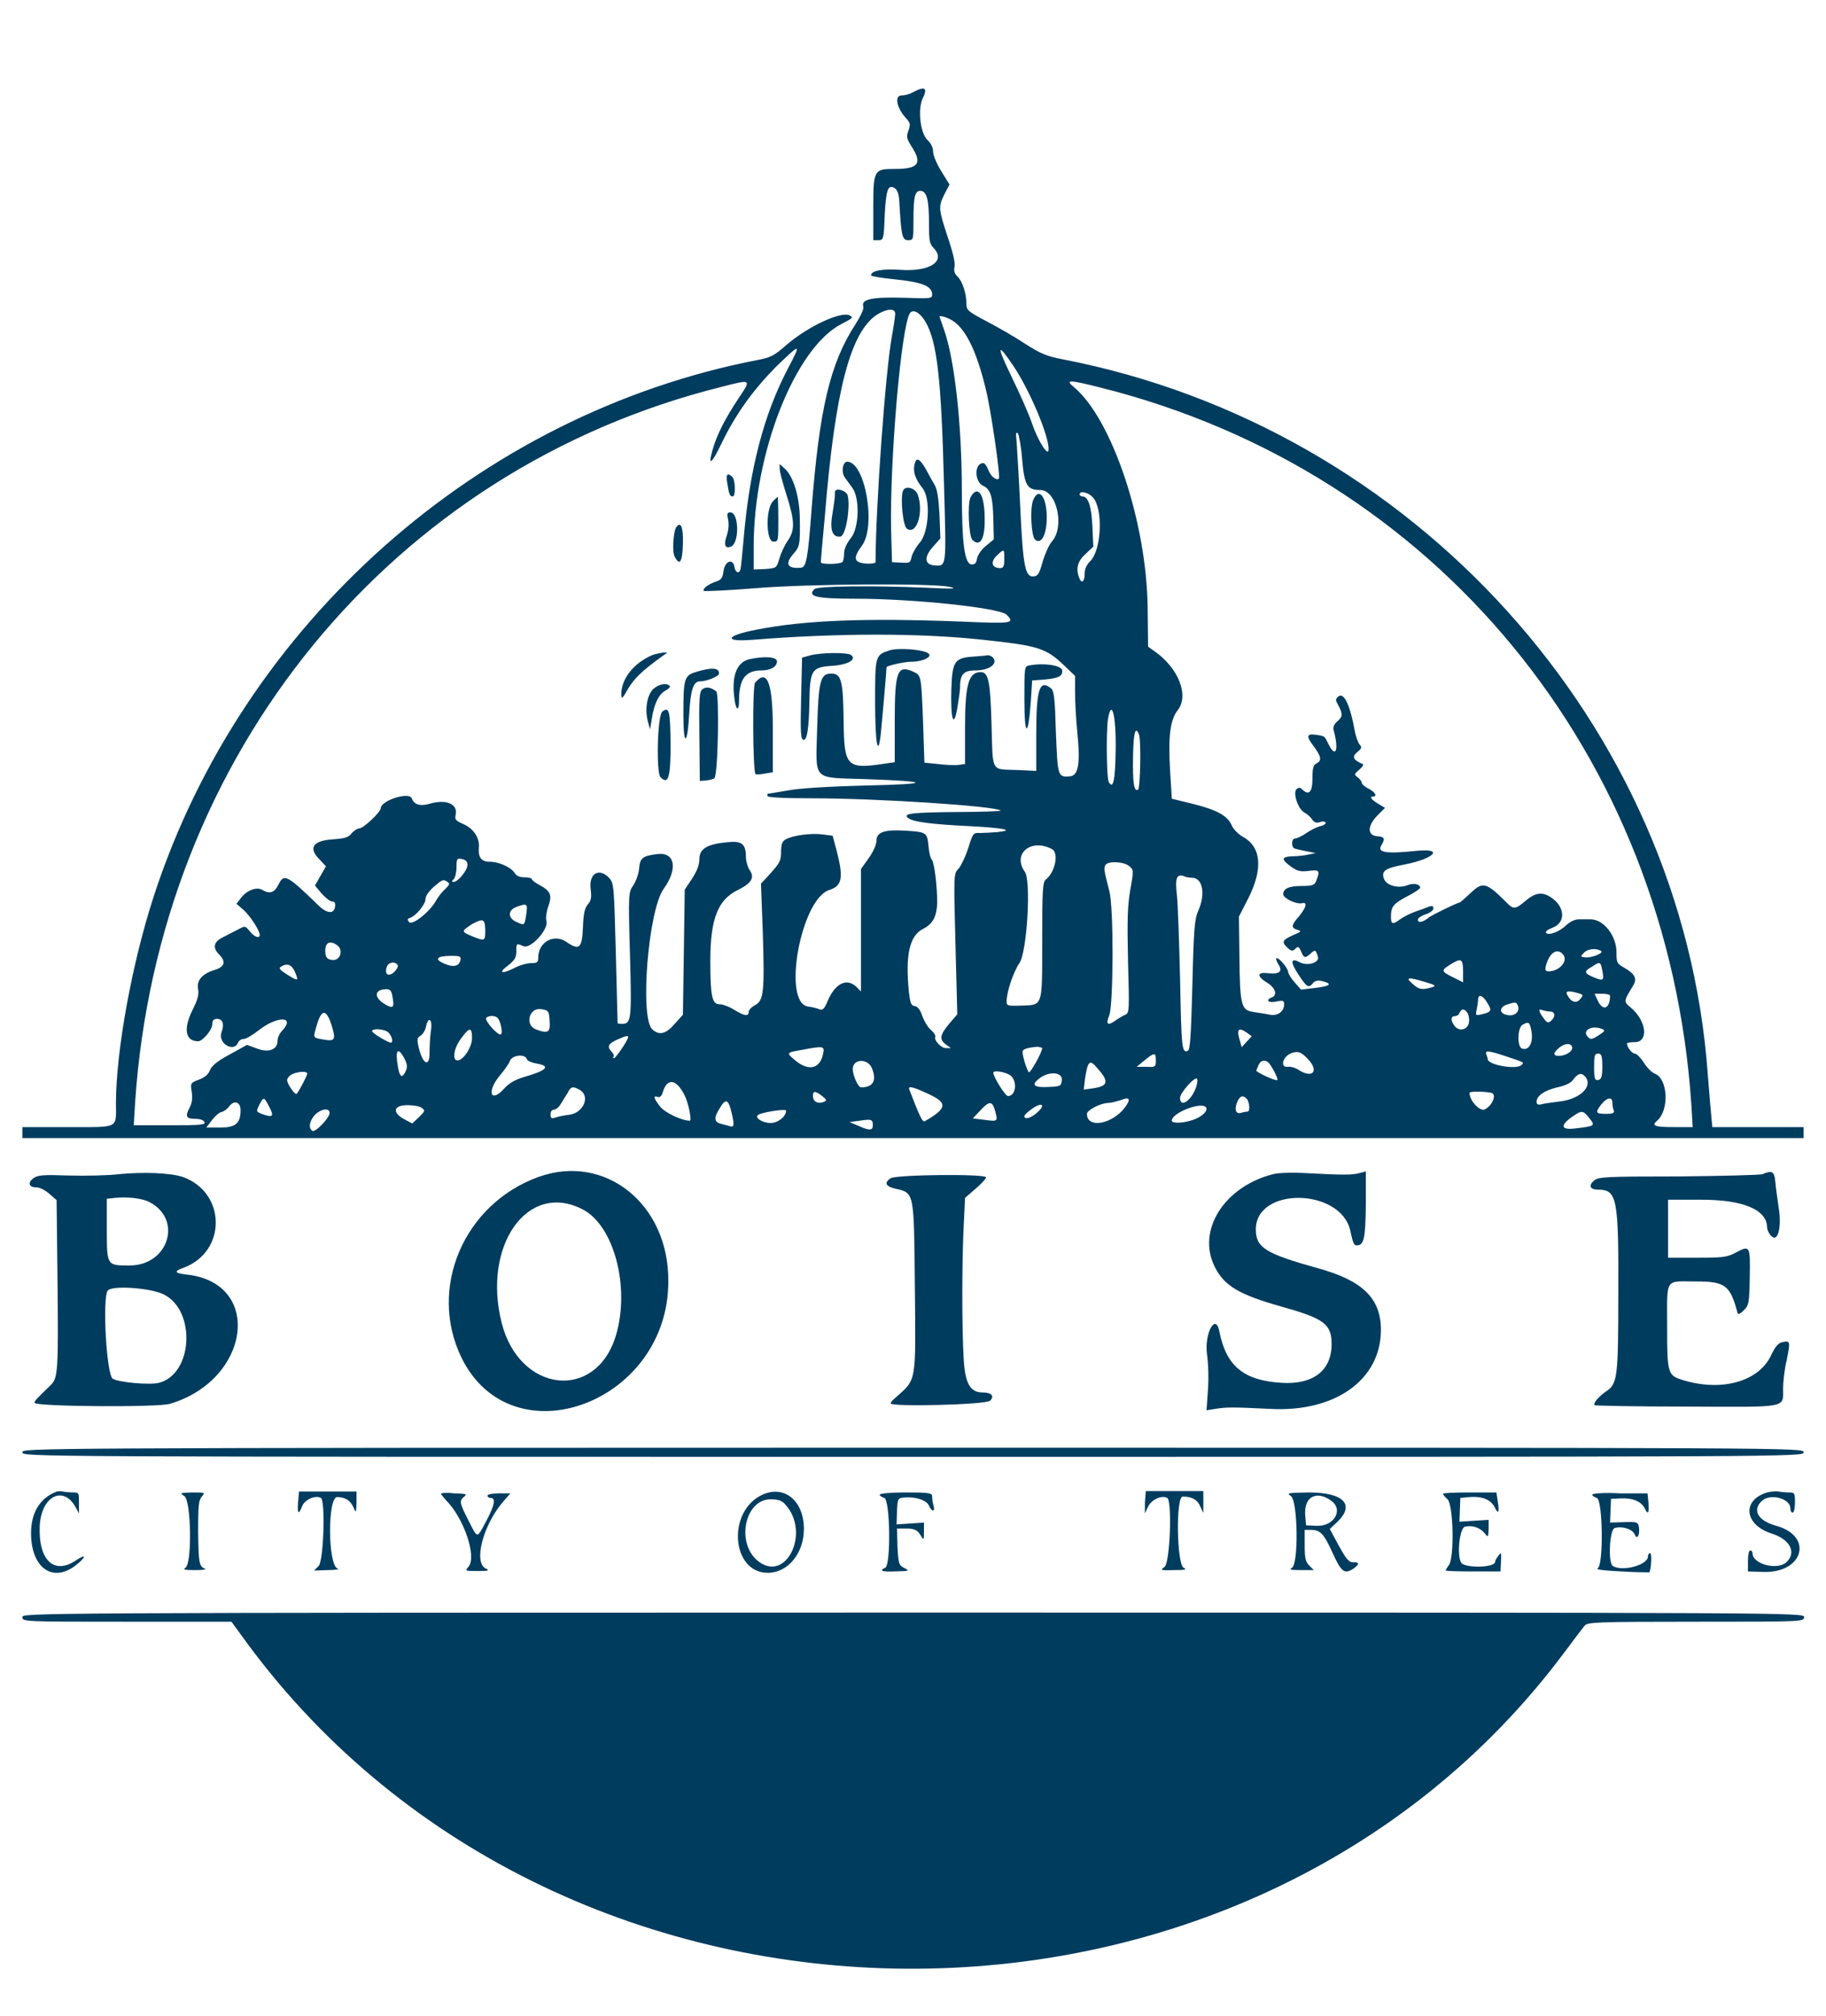<?xml version="1.0" encoding="utf-8"?>
<!-- Generator: Adobe Illustrator 25.4.1, SVG Export Plug-In . SVG Version: 6.00 Build 0)  -->
<svg version="1.1" id="svg" xmlns="http://www.w3.org/2000/svg" xmlns:xlink="http://www.w3.org/1999/xlink" x="0px" y="0px"
	 viewBox="0 0 400 441.5" style="enable-background:new 0 0 400 441.5;" xml:space="preserve">
<style type="text/css">
	.st0{fill-rule:evenodd;clip-rule:evenodd;fill:#003C5E;}
</style>
<g id="svgg">
	<path id="path0" class="st0" d="M200,20.2c-0.7,0.4-1.8,0.7-2.5,0.7c-1.6,0-1.1,2.7,0.9,4.9c1,1.1,1.1,1.4,0.6,2.8
		c-0.5,1.4-0.4,1.7,0.7,3.5c2.4,3.7,1.5,4.9-3.7,4.9c-4.6,0-4.7,0.2-4.7,8.7v6.9h1.1c1.1,0,1.2-0.1,1.4-5.4c0.3-5.7,0.7-6.9,2.2-6
		c0.6,0.4,0.9,1.3,1,2.9c0.4,7.3,0.6,8.5,1.9,8.5c1.2,0,1.2-0.1,1.2-4.3c0-5.2,0.3-6.5,1.5-6.5c1.4,0,1.9,1.9,1.9,7
		c0,3.9,0.1,4.6,1.1,5.6c2.6,2.8-0.9,5.1-7.2,4.7c-4.2-0.3-6.6,0.2-6.6,1.2c0,0.2,2.5,0.6,5.5,0.9c5.8,0.6,7.9,1.5,7.9,3.3
		c0,0.9-0.4,0.9-6.2,0.7c-6.9-0.2-9.4,0.3-8.9,1.9c0.2,0.5-0.5,2-1.7,3.9c-5.6,8.6-7.9,18.6-9.6,40.3c-0.8,11-1.2,12.9-2.3,13
		c-3,0.3-3.6-0.8-1.8-2.9c1.5-1.7,1.6-2,1.5-8.2c-0.1-4.5-1.4-8.8-3.2-10.5l-1.2-1.1v1.1c0,0.6,0.7,3.2,1.5,5.7
		c1.8,5.7,1.9,7.7,0.2,10.1c-0.7,1-1.5,2.8-1.8,3.9c-0.6,2-0.6,2-3.1,2.2l-2.5,0.1l0-5c0-20.6,9.1-43.6,19.3-48.8
		c2.5-1.3,2.5-1.3,1.8-1.8c-1.8-1.1-9.3,2.4-14,6.5c-2.5,2.2-3.4,2.7-6.1,3.2C104.9,90.6,53.1,136.6,33.7,196.2
		c-4.8,14.7-8.3,34-8.3,45.4c0,5.6,0.9,5.2-10.5,5.2H4.9v1.2v1.2H200h195.1V248v-1.2h-10h-10l-0.2-2.1c-0.1-1.1-0.5-5.4-0.8-9.5
		c-5.5-76.4-64.4-141.6-141.2-156.5c-3.7-0.7-5-1.3-8.3-3.4c-2.1-1.4-5.9-3.6-8.4-4.9c-4.2-2.2-4.5-2.5-4.5-3.9
		c0-2.3-0.9-4.9-1.9-5.9c-0.7-0.6-0.9-1.3-0.7-2.2c0.2-0.8-0.4-3.3-1.5-6.5c-2-6.1-2.1-6.6-0.7-9.4l1.1-2.1l-1.8-2.9
		c-1-1.6-1.8-3.5-1.8-4.3c0-0.9-0.5-1.9-1.2-2.5c-1.6-1.5-2.2-6.7-1.1-9.1C203.3,19.2,202.6,18.8,200,20.2 M196.1,68.7
		c0,0.5-0.3,2.6-0.7,4.8c-1.4,7.4-3.6,37.7-3.6,49.6c0,0.2-0.9,0.4-2.1,0.3c-2.7-0.2-2.9-1.2-0.9-3.9c3.2-4.3,0.7-18.4-3.2-18.4
		c-1,0-1.4,2.3-0.5,3.5c0.4,0.6,1.2,1.6,1.6,2.2c1.7,2.3,1.5,8.8-0.3,11c-1,1.3-1.5,2.4-1.5,3.5c0,0.9-0.2,1.7-0.4,1.8
		c-0.8,0.5-4.8,0.5-4.7,0c0-0.3,0.4-4.9,0.9-10.2c2.2-27.1,5.5-40.1,11.4-44C194.2,67.6,196.1,67.4,196.1,68.7 M202.7,70.4
		c2.6,4.4,3.5,12.6,4.1,35.9c0.5,18.2,0.6,17.7-2.2,17.5c-2.1-0.2-2.2-1.9-0.2-4.1l1.6-1.8l-0.2-5.2c-0.2-3.7-0.5-5.6-1.1-6.6
		c-0.5-0.8-1.3-2.3-1.9-3.4c-1.4-2.4-2.1-2.7-2.5-0.9c-0.3,1.6,0.2,3.1,1.8,5.1c1.8,2.3,1.4,9.6-0.6,11.9c-0.8,0.9-1.6,2.3-1.8,3.1
		c-0.3,1.4-0.4,1.4-2.3,1.3l-2-0.1l-0.2-7.1c-0.3-15.2,2.2-44.3,4.1-47.4C200,67.6,201.5,68.4,202.7,70.4 M208.3,70
		c3,1.6,5.5,6.4,7.6,15c1.2,4.8,3.3,19.4,2.9,19.8c-0.5,0.5-1.8-0.5-2.3-1.9c-0.3-0.8-0.8-1.5-1.1-1.5c-2,0-2,4.1,0,5
		c1.6,0.7,2.1,2.4,2.2,7.4l0.1,4.3l-1.8,1.5c-1,0.8-1.8,2.1-1.9,2.8c-0.1,0.8-0.4,1.2-1.1,1.2c-1.6,0-2.2-4.4-2.2-16
		c0-14.8-1.6-28.9-3.9-35.4c-0.5-1.5-1-2.8-1-2.9C205.9,69.1,207,69.3,208.3,70 M221.9,80c3.5,5.1,7.9,15.4,7.8,18.4
		c0,1.8-2.3-1.8-3.6-5.6c-0.7-2.1-2.8-6.8-4.6-10.5C218.3,75.7,218.4,74.8,221.9,80 M172.6,80.7c-5.3,10.1-8.4,22-9.7,37.3
		c-0.3,3.4-0.6,6.4-0.7,6.7c-0.3,1-1.1,0.7-1.3-0.5c-0.3-2-2.1-1.4-2.4,0.8c-0.2,1.6-0.5,2-1.8,2.4c-1.7,0.6-2.9,1.6-2.5,2
		c0.1,0.1,5.2-0.1,11.2-0.6c12.5-1,38.7-1.1,42.6-0.3c1.9,0.4,0.9,0.5-4.9,0.2c-11.8-0.5-24-0.4-24.7,0.3c-1.6,1.6,0.3,2.1,9,2.1
		c12.8,0,31.6,2,33.1,3.5c1.9,1.9,1.3,2-10,1.5c-21.1-0.8-34.3-0.3-44.9,1.8c-6.7,1.3-7.2,2.7-0.8,2.2c18.6-1.5,37-1.5,50.6,0
		c12.1,1.3,13.7,1.8,17.7,5.6l2.4,2.3v3.6c0,2,0.2,5.9,0.5,8.8c0.7,7,0.2,9.5-1.7,9.6c-2.6,0.2-2.6,0-3-9.7
		c-0.2-7.3-0.4-9.1-1.1-9.6c-2.5-2-3.2,0.2-3.2,10.1l0,8l-4.4-0.2c-5.6-0.2-5.1,0.7-5.4-10.1c-0.3-10-0.7-11.6-2.8-11.3
		c-2.3,0.3-3,3.2-3,12.1v8l-1.5,0.2c-0.8,0.1-2.8,0-4.4-0.2l-3-0.3l-0.3-9c-0.4-10.1-0.4-10.1-2.1-10.9c-3.5-1.6-4.1-0.2-4.1,10.7
		v9.1l-2.1,0.3c-8.5,1.3-9,0.7-9.1-9.5c-0.1-8.6-0.5-10.2-2.7-10.2c-2.4,0-2.8,1.5-3.1,12.1c-0.3,11.6-1.2,10.6,10.5,11
		c14.7,0.5,14.7,1.1,0.1,1.4c-7.8,0.2-14.6,0.6-17.1,1.1c-2.3,0.4-4.2,0.7-4.3,0.7c-0.1,0-0.1,0.2-0.1,0.5c0,0.3,3.5,0.5,9.6,0.5
		c14.5,0,40.5,1.7,41.5,2.7c0.1,0.1-3.9,0.3-9,0.3c-10.4,0.1-12.5,0.3-11.3,1.3c1.1,0.9,5.3,1.4,13.5,1.8c7.6,0.4,10,0.9,6.1,1.3
		c-1.3,0.1-3.1,0.2-3.9,0.2c-1.4-0.1-1.5,0.1-2.5,3.3c-0.6,1.9-1.6,3.9-2.1,4.5c-1.1,1.1-1.1,1.2-0.7,16.5l0.4,15.4l-1.8,2.1
		c-2,2.4-2.2,3.4-0.7,4.5l1.1,0.8l-1.1,0c-1.1,0-2.7-1.8-2.3-2.5c0.1-0.2-0.3-0.9-1-1.5c-0.7-0.6-1.5-2-1.9-3.1
		c-0.4-1.3-1-2-1.6-2.1c-0.8-0.1-1-0.6-1.3-3.1c-0.8-8,0.1-12.3,3.1-13.8c2.2-1.1,3-2.8,3.1-5.7c0-3.6-0.6-8.8-1.2-9.5
		c-0.3-0.3-0.6-1.6-0.7-2.9c-0.3-3-0.4-3.1-4.9-3.4c-4.8-0.3-6.5,0.3-6.5,2.2c0,0.8-0.7,2.4-1.7,3.8l-1.7,2.4v13.4v13.4l-1.1-1.1
		c-2.1-1.9-4.6-0.6-6.2,3.2c-0.7,1.7-1.1,2.1-1.8,1.8c-0.5-0.2-1.6-0.5-2.5-0.6c-5.7-0.8-1.6-23.4,4.6-25.5c2.9-0.9,3.2-2.7,1.7-8.5
		l-0.9-3.4l-2.3-0.3c-2.4-0.3-6.4,0.2-8,1.1c-0.7,0.4-1,1-1,2.7c0,1.9-0.3,2.5-2.2,4.6l-2.2,2.4l0.4,10.7c0.4,13,0.2,14.9-1.7,15.9
		c-0.8,0.4-1.4,1.1-1.4,1.5c0,1-0.9,0.9-3.2-0.5c-1.1-0.7-2.5-1.2-3.2-1.2c-1.6,0-2-1.7-2-9.5c0-9.3,1.7-13.4,6-15.5
		c3-1.5,3.8-2.7,2.6-4.4c-0.4-0.6-0.8-1.9-0.8-2.8c0-2.9-0.9-3.6-3.9-3.3c-4.5,0.4-6.3,1.4-6.3,3.7c0,1.3-0.5,2.6-1.6,4.3l-1.6,2.4
		l-0.2,13.7l-0.2,13.7l-1.8,2c-1.9,2.2-3.4,2.6-4.9,1.2c-2.8-2.5-0.9-26.2,2.5-30.8c3.1-4.3,2.5-8-1.3-7.6c-3.3,0.4-3.9,0.8-4.1,3.2
		c-0.1,1.2-0.7,2.8-1.3,3.7c-1,1.5-1.1,1.6-0.7,15.1c0.4,14.4,0.3,15.2-1.8,15.2c-0.5,0-0.9-0.1-0.9-0.1c0-0.1-0.2-7-0.4-15.4
		c-0.4-14.9-0.4-15.3-1.5-16.5c-2.2-2.3-4.5-0.9-4,2.6c0.2,1.7,0.1,2.4-0.6,3.2c-0.7,0.8-1,2-1.1,5.1c-0.2,4.6-0.8,5.1-3.7,3.1
		c-2.7-1.8-6.1,0.1-6.1,3.5c0,1-0.2,1.2-1.6,1.2c-0.9,0-2.6,0.5-3.7,1.1c-2.8,1.4-3.5,1-1.3-0.6c1.4-1.1,1.8-1.7,1.8-3
		c0-1.9,0-1.9,1.6-1.2c1.6,0.6,5.5-3.7,5-5.5c-0.2-0.6,0-2.1,0.4-3.2c0.9-2.5,0.5-3.4-1.9-4.7c-1-0.5-1.7-1.1-1.7-1.3
		s-0.7-0.4-1.6-0.4c-1.1,0-1.8-0.3-2.2-1c-0.8-1.2-3.4-2.4-5.4-2.4c-1.8,0-2.6-0.9-2.4-3.1c0.2-2.2-1.2-4.2-3.5-5.2
		c-1.6-0.7-1.8-1-1.6-1.9c0.6-2.4-2-3.6-5.7-2.5c-2.1,0.6-3.4,0.2-3.9-1.2c-0.6-1.5-6.8,0.5-6.8,2.2c0,0.8-3.8,4.4-4.7,4.4
		c-0.4,0-1.2,0.5-1.7,1.1c-0.7,0.9-1.5,1.1-4.2,1.3c-4.3,0.3-5.3,1.9-2.8,4.4l1.4,1.5l-1.2,2.1l-1.2,2.1l1.4,1.7
		c0.8,0.9,1.8,1.7,2.3,1.8c0.6,0,0.8,0.3,0.7,1.1c-0.2,1.7-1.8,1.6-3.7-0.3c-6.8-6.6-7.5-7-8.7-4.5c-0.9,1.8-1.9,2.1-3.5,1.2
		c-1.2-0.8-3.4,0-4.7,1.7l-1,1.3l1.5,1.3c1.5,1.3,3.6,4.6,3.6,5.5c0,0.9-1.2,0.5-2.2-0.8c-1-1.2-1-1.2-2.5-0.4
		c-0.8,0.4-2.3,1.2-3.3,1.7c-2.1,1-2.4,2.3-0.9,3.8c1.6,1.6,1.2,2.7-1,3.4c-2.7,0.8-4,2.3-3.6,4.2c0.2,1.2-0.1,2.3-1.2,4.5
		c-2.1,4.2-1.6,6.9,1.2,6.9c1,0,3.1-2.5,3.1-3.7c0-0.8,0.3-1.2,1-1.2c1.3,0,1.7,1.1,1,3c-0.8,2.4,2.8,4.5,3.7,2.1
		c0.2-0.4,0.7-0.7,1.2-0.7c0.5,0,2-0.9,3.4-2c4-3.1,8-3,5,0.2c-0.6,0.6-1,1.6-1,2.2c0,1.9-1.9,2.7-4.5,1.7l-2.2-0.8l-3.8,2.1
		c-2.8,1.5-3.9,2.5-4.3,3.4c-0.3,0.9-1.1,1.6-2.4,2.1c-1.9,0.7-1.9,0.8-1.6,2.7c0.2,1.3,0.1,2.4-0.5,3.5c-1,1.9-0.7,2.4,1.4,2.4
		c1,0,1.7,0.3,1.9,0.7c0.2,0.6-0.8,0.7-7.6,0.7h-7.9l0.3-5c5.1-76.3,56.2-138.7,128.5-156.7c6.6-1.7,6.5-1.7,3.7,2.5
		c-2.8,4.2-4.8,8-5.7,11.3c-1.1,3.8-0.2,3.1,2-1.5c3-6.2,6.7-11.4,11.8-16.6C175.5,75,175.6,75,172.6,80.7 M241.2,84.9
		c73.2,18.4,124.1,80.2,129.3,156.9l0.3,5h-4.2c-4.1,0-4.9-0.3-3.6-1.4c2.7-2.3,2.4-9.2-0.5-10.3c-0.6-0.2-1.7-1.3-2.4-2.4
		c-0.7-1.1-1.6-2-2-2c-0.6,0-1.7-1.4-1.7-2.2c0-0.2,0.8-0.3,1.7-0.3c3.1,0,2.6-4.7-0.9-7.6c-1.6-1.3-1.5-1.4,0.5-4.7
		c1-1.6,0.5-2.6-1.9-4c-1.6-0.9-1.7-1.1-1.7-3.4c0-3.6-2.8-7.2-5.7-7.2c-0.6,0-1.7,0-2.5,0c-0.9,0-1.9,0.5-2.7,1.2
		c-1.5,1.5-3.9,2.4-4.5,1.8c-0.3-0.3,0.4-0.8,1.5-1.2c2.9-1.2,2.6-4.7-0.6-6.7c-1.9-1.2-3.4-0.9-5.6,1c-2,1.7-2.5,1.8-4,0.2
		c-4.4-4.4-5.2-4.6-7.8-2.1c-1.2,1.1-2.3,2.1-2.4,2.1c-0.7,0.1-6.2,2.8-6.8,3.3c-1.2,1-2.4,1.3-2.4,0.5c0-0.4,0.8-0.9,1.7-1.2
		c1-0.3,1.7-0.9,1.7-1.3c0-0.5-0.3-0.6-0.9-0.4c-0.5,0.2-1.8,0.7-3,1.1s-2.7,1.2-3.4,1.7c-1.6,1.2-2,1.1-2-0.5
		c0-2.3,0.5-2.9,3.5-4.5c1.6-0.8,2.9-1.7,2.9-1.9c0-0.8-1.4-1.1-2.7-0.6c-1.9,0.8-4.6,0.2-5.2-1.3c-0.7-1.8,0.2-2.4,4.5-3.2
		c6.5-1.3,8.7-3.6,2.7-3c-6.8,0.7-8.8,0.4-7.8-1.2c0.9-1.5,0.7-1.9-1-2c-2.1-0.2-2.1-2.3,0.2-4.6l1.6-1.6l-1.5-0.9
		c-1.5-0.9-2-1.6-1.1-1.6c1,0,0.4-1-1-1.7c-0.8-0.4-1.5-1-1.5-1.3s-0.4-0.8-0.9-1.2c-0.8-0.6-0.8-0.7,0.4-1.7c0.7-0.6,1-1.1,0.7-1.2
		c-2.1-0.9-2.4-1.6-1.2-2.6c1-0.8,1.1-1.1,0.5-1.7c-0.3-0.4-0.8-1.7-1-2.8c-1-5.7-2.4-8.7-3.6-7.7c-0.7,0.6-0.7,0.8,0,2
		c1,1.9,0.9,2.5-0.3,3.5c-0.6,0.5-0.9,1.2-0.8,1.7c1.2,4.3,0.6,6.5-1,3.4c-1-2-0.8-1.9-2.8-2.2c-2.1-0.3-2.2,0.3-0.6,2.4
		c1.7,2.3,1.9,3.2,0.8,3.8c-0.8,0.4-1,1-1,3.4c0,3-0.8,3.8-2.3,2.3c-0.4-0.4-0.7-0.4-1.2,0c-0.8,0.8,0.3,4.3,1.7,5.1
		c0.6,0.3,1.4,1,1.7,1.5c0.5,0.7,1,0.9,1.8,0.6c0.6-0.2,1.2-0.1,1.2,0.2c0,0.2-0.5,0.6-1.2,0.7c-0.7,0.2-2,0.8-3,1.5
		c-1,0.7-2.1,1.2-2.5,1.2c-0.8,0-0.9,1.9-0.1,2.2c0.3,0.1,1.5,0.4,2.6,0.6l2,0.4l-1.5,0.3c-0.8,0.2-2.4,0.4-3.6,0.4
		c-2.5,0.1-2.5,0.7-0.1,2.4c1.3,0.9,2,1,3.7,0.8c2.3-0.3,2.5-0.1,1.7,2c-0.4,1.1-0.7,1.3-3.3,1.3c-2.8,0-4,0.6-4,1.8
		c0,0.9,2.8,2.2,4,2c1.4-0.4,1.1,0.8-0.5,2.8c-1.8,2-1.8,2.6-0.4,3c1,0.3,0.9,0.4-1,1.2c-2.2,1-2.5,1.4-1.3,2.6c0.9,0.9,1.3,1,2,0.2
		c0.4-0.4,0.7-0.3,1.1,0.7c0.6,1.5,0.9,1.6,2.1,0.5c1-0.9,1.1-0.9,1.6,0.7c0.4,1.3-2.3,2.1-4,1.2c-2.1-1.1-2.1,0,0,3.1
		c1.6,2.4,2,2.6,2.9,1.5c0.4-0.5,1-0.7,1.9-0.5c2.5,0.6,2,1.1-1.2,1.5l-3.3,0.4l-1.4-1.6c-0.8-0.9-1.4-1.9-1.4-2.2
		c0-0.8-1.9-3.1-2.5-3.1c-0.3,0-0.1,0.6,0.3,1.3c1.1,1.6,0.3,2.3-2.3,2c-2.4-0.3-2.4,0.7-0.1,2.1c1.8,1.1,2.3,2.7,1,3.2
		c-1.5,0.6-0.7,1.3,1,0.9c1.5-0.3,1.7-0.2,1.7,0.6c0,1.6-1.4,2.6-3.1,2.3c-0.8-0.2-2.4-0.4-3.6-0.6c-2.7-0.4-3-1.3-3.1-12.4
		l-0.1-8.5l2.1-4.1c3.2-6.4,2.8-11.2-1.3-13.4c-1-0.6-2-1.6-2.4-2.5c-0.9-2.1-3.3-3.4-8.6-4.7l-4.5-1.1l-0.4-6.4
		c-0.4-7.1,0-10.9,1.7-13c2.5-3.2,0.2-9.2-5.1-12.9l-1.4-1l-0.1-8.5c-0.2-18.7-7.8-41.3-16.1-48.3C233.2,83.1,234.1,83.1,241.2,84.9
		 M223.9,100.5c0.5,5.8,1.1,6.8,4,6.8c3.6,0,5.4,8.1,2.5,11.3c-0.6,0.7-1.5,2.7-2,4.4c-0.7,2.5-1,3.1-1.9,3.2c-1.9,0.3-2.4-2-3-15
		c-0.3-6.6-0.7-13-0.8-14.4c-0.2-1.9-0.2-2.3,0.3-1.9C223.2,95.3,223.7,97.7,223.9,100.5 M159.3,105.7c0.4,2.6,0.6,3,1.2,3
		c0.7,0,0.6-3.6-0.1-4.3C159.3,103.4,159,103.9,159.3,105.7 M197.8,107.5c-0.6,1.6,0,7.8,0.9,8.3c2.2,1.4,3.7-3.9,2.3-7.6
		C200.3,106.7,198.2,106.3,197.8,107.5 M182.9,107.7c0,0.2,0,0.6,0,0.8c0,0.2-0.2,1.9-0.5,3.7c-0.7,3.8-0.1,5.5,1.7,5.3
		c1.2-0.2,2.2-6.4,1.6-9C185.4,107.4,183,106.7,182.9,107.7 M212.6,108.9c-0.7,1.3-0.4,8.5,0.4,9.3c1.7,1.7,2.8-0.2,2.7-4.7
		C215.7,108.2,214.2,106,212.6,108.9 M239.4,108.9c2.3,2.5,1.9,11.6-0.6,14c-0.8,0.8-1.2,1.7-1.2,2.8c0,1.7-0.7,2.2-1.2,0.8
		c-0.8-2-0.3-3.7,1.4-5.2l1.7-1.6l-0.2-4.4c-0.2-4.4-0.9-6.6-2.2-6.6c-0.3,0-0.6-0.2-0.6-0.5C236.6,107.4,238.4,107.8,239.4,108.9
		 M226.3,109.6c-0.7,1.7-0.4,7.7,0.4,8.5c1.3,1.3,2.6-0.9,2.6-4.8C229.3,108.7,227.5,106.5,226.3,109.6 M169.3,109.8
		c-1.6,1.6-1.5,8.8,0.1,8.8c1.1,0,1.1-0.1,1.1-4.9c0-2.7-0.1-4.9-0.1-4.9S169.8,109.2,169.3,109.8 M159.5,113.8
		c0.2,1,0.1,2.3-0.3,3.5c-0.7,2-0.4,2.9,0.9,2.4c1.9-0.7,1.8-7.5-0.1-7.5C159.3,112.2,159.2,112.4,159.5,113.8 M148.1,115.5
		c-0.6,1-0.9,5.4-0.3,6.4c1.1,2.1,1.7,1.2,1.8-2.9C149.7,115.4,149.1,114,148.1,115.5 M220,122.4c0,1.6-0.2,2-0.9,2
		c-1.8,0-2.2-1.3-0.8-2.7C220,120.1,220,120.1,220,122.4 M194.9,142.4c-3.2,1-3.2,1.2-3.2,11.3c0,8.8,0.6,12.3,1.2,7.4
		c0.2-1.8,1.3-14.2,1.3-15c0-0.3,3.8-1.2,5.4-1.2c2.6,0,4.7-1.1,3.8-1.8C202.3,142.2,196.8,141.8,194.9,142.4 M143,143.4
		c-4.1,1.7-6.9,5.2-6.9,8.6c0,1.2,0.2,1.1,1.5-1.2c1.3-2.2,3-3.9,7.6-7.2l1-0.7l-1,0C144.6,143,143.6,143.2,143,143.4 M177.5,143.5
		l-1.8,0.5l-0.2,8.4c-0.2,8.4-0.1,9.6,0.6,9.6c0.7,0,1.1-2.7,1.2-8.1c0.1-7.2,0.5-7.8,4.9-8.1c3.5-0.2,5.6-1.4,4.2-2.4
		C185.4,142.8,179.8,142.9,177.5,143.5 M212.9,143.8c-3.8,0.3-4.3,1.1-4.5,7.1c-0.2,6.5,0.5,8.8,1.3,4.2c0.3-1.8,0.6-3.8,0.6-4.5
		c0-2.9,0.7-3.8,3.4-3.8c2.9,0,4.9-1.4,3.9-2.7c-0.3-0.4-0.9-0.7-1.4-0.6C215.7,143.6,214.2,143.7,212.9,143.8 M164.4,144.3
		c-2.8,0.5-4.1,3.3-3.6,8c0.3,3.2,1.1,3.9,1.1,1c0-4.6,1.4-6.5,4.9-6.5c2,0,3.4-0.8,3.4-2C170.2,143.9,167.8,143.6,164.4,144.3
		 M225.5,145.7c-1.1,0.2-1.1,0.3-1.1,7.4c0,8.2,0.8,8.6,1.4,0.7l0.3-4.8l2.7-0.2c3.1-0.3,3.9-0.7,3.9-1.9
		C232.7,145.7,228.8,145.1,225.5,145.7 M152.6,147.1c-2.7,0.8-2.9,1.3-2.9,9.4c0,7.2,0.9,6.8,1.3-0.5c0.3-5,0.9-6.8,2.3-6.8
		c1.5,0,4.2-1.1,4.2-1.7C157.6,146.2,155.9,146.1,152.6,147.1 M165.4,149.5c-0.6,0.7-0.5,19.4,0.1,20c0.1,0.1,1.1,0.1,2-0.1l1.8-0.3
		v-9.1C169.3,149.5,168.1,146.3,165.4,149.5 M143.3,150.7c-1.5,1.2-2.1,4.4-1.4,7.2l0.5,1.8l0.4-2.4c0.5-3.2,1.5-5.3,3-6.1
		c0.6-0.3,1.1-0.8,0.9-1C146.1,149.5,144.6,149.7,143.3,150.7 M153.9,150.9c-0.7,0.5-0.8,1.8-0.7,10.3l0.1,9.8l1.4-0.1
		c0.8-0.1,1.6-0.3,1.8-0.5c0.8-0.8,1.1-18.4,0.4-19C155.8,150.5,154.7,150.3,153.9,150.9 M145.1,155.8c-1.1,0.8-1.4,13.4-0.4,14.4
		c1.7,1.7,2.2,0.1,2.2-7.3C146.8,155.5,146.6,154.7,145.1,155.8 M244.4,164c-0.1,6.8-0.5,8.9-1.5,7.3c-0.5-0.8-0.6-10.9-0.2-13.8
		C243.5,152.8,244.5,156.6,244.4,164 M249.5,160.8c0.5,1.3,0.3,11.8-0.2,12.1c-0.9,0.6-1.2-1.6-1.1-7.2
		C248.3,160.4,248.7,158.9,249.5,160.8 M230.4,185.9c1.6,0.8,0.8,5-1.3,6.7c-0.7,0.5-0.8,2.4-0.8,13.4c0,14.8,0.2,14-4.7,14.2
		c-2.9,0.1-3.1,0-3.1-0.9c0-2.1,1.5-6.5,2.8-8.4c1.7-2.4,2.6-18.1,1.2-20C221.7,187,225.8,183.5,230.4,185.9 M102.4,189.4
		c0,1.2-2.1,3.7-3,3.7c-0.5,0-0.5-0.1,0-0.6c0.3-0.3,0.6-1.5,0.6-2.6c0-1.9,0.1-2,1.2-1.8C102.1,188.3,102.4,188.7,102.4,189.4
		 M247.3,189.6c1,0.8,1.1,0.9,0.3,5.2c-0.6,3.6-0.7,6.4-0.5,15.7c0.3,10.8,0.3,11.3-0.6,11.7c-0.5,0.2-1.5,0.8-2.2,1.3
		c-1.7,1.2-2.1,0.8-1.3-1.2c0.9-2.4,1-23.6,0-27.2c-1.1-4.3-1.2-4.8-0.9-5.6C242.5,188.5,246,188.6,247.3,189.6 M261.1,192.2
		c2.4,0,3,3.6,1.4,7.2c-0.8,1.8-1,3.7-1.3,16.3c-0.3,11.4-0.5,14.2-1,14.4c-1.3,0.5-1.4-0.4-1.7-15.9c-0.2-8.5-0.5-16.7-0.7-18.3
		c-0.4-3.5-0.1-4.5,1.4-4.1C259.8,192.1,260.6,192.2,261.1,192.2 M98,193.1c0.6,0.4,0.5,0.6-0.5,1.6c-0.7,0.6-1.6,1.8-2.1,2.7
		c-1.4,2.4-5.1,5.3-5.8,4.5c-0.4-0.5-0.4-0.7,0.2-0.9c1.4-0.5,3.4-3,3.4-4.1c0-0.7,0.7-1.7,1.8-2.7C97,192.5,97.1,192.5,98,193.1
		 M115.3,200.1c-0.4,2.6-0.4,2.6-2.1,1.8c-2-0.8-2-2.6-0.1-3.3C115.5,197.7,115.6,197.9,115.3,200.1 M106.3,204c0,2.1-0.2,2.1-2.9,1
		c-2.4-1-2.4-1.1,0.1-2.7C105.9,201,106.3,201.2,106.3,204 M73.9,207c1.4,1.1,0.6,3.4-1.1,3.2c-1-0.1-1.4-0.5-1.5-1.3
		C71,206.5,72.1,205.7,73.9,207 M350.7,208.2c0.8,0.5-2.3,1.7-3.7,1.4c-0.8-0.1-0.8-0.2,0-1C347.9,207.7,349.6,207.6,350.7,208.2
		 M342.4,209c1.2,1.4-0.8,3.7-3.2,3.7c-0.8,0-0.9-0.5-0.2-2.3C339.9,208.3,341.3,207.7,342.4,209 M100.9,210.1
		c-0.3,1.5-1.5,1.8-3.6,0.9c-2.3-1-1.6-1.7,1.6-1.7C100.6,209.3,101,209.4,100.9,210.1 M320.5,212.7v2.4l-2.2-1.1
		c-2.6-1.3-2.7-1.5-0.6-2.8C320.1,209.7,320.5,209.9,320.5,212.7 M87.1,211.3c0.2,0.3-0.2,1-0.7,1.5c-1.3,1.2-2.2,0.6-1.7-1
		C85,210.7,86.5,210.4,87.1,211.3 M351,212.5c0.4,2.2,0.3,2.4-1.9,1.5c-2.1-0.9-2.2-1.3-0.4-2.3C350.5,210.5,350.6,210.5,351,212.5
		 M64.6,212.8c0.9,2.1,0.7,2.1-1.7,0.6c-1.6-1-1.9-1.4-1.4-1.7C62.9,210.8,63.9,211.2,64.6,212.8 M312.1,215
		c2.4,0.7,2.6,0.9,1.5,1.2c-2.1,0.6-2.8,0.5-4.2-0.8C307.8,214,308.4,213.9,312.1,215 M86,218.4c0.4,2.2,0.1,2.5-1.5,1.6
		c-2.7-1.5-2.6-3.4,0.2-3.4C85.5,216.6,85.8,217,86,218.4 M345.8,217.5c1,0.3,1.1,0.4,0.4,1.2c-0.8,1.1-2,0.8-2.8-0.7
		C342.8,217,343.4,216.8,345.8,217.5 M352.7,218c0,2.8-1.5,3.5-2.6,1.3l-0.8-1.7h1.7C351.9,217.6,352.7,217.8,352.7,218
		 M325.8,219.6c1.1,1.7,0.9,2-1.2,2.5c-1.4,0.3-1.4,0.3-1.1-1.2c0.2-0.9,0.3-1.9,0.3-2.2C323.9,217.6,324.9,218,325.8,219.6
		 M332.4,220c0.7,1.2-0.3,2.5-1.9,2.3c-2-0.2-2.3-1.6-0.5-2.3C331.9,219.4,332.1,219.4,332.4,220 M120.4,223.6
		c0.2,2.5-0.4,2.8-3,1.8c-2.6-1-1.4-5,1.3-4.4C120.1,221.2,120.3,221.4,120.4,223.6 M321.4,221.7c0.3,0.4,0.5,1.3,0.4,2.1
		c-0.2,1.7-2.2,2.2-3.2,0.8c-0.9-1.2-0.8-2.1,0.1-2.1c0.4,0,0.9-0.3,1-0.7C320.2,220.8,320.7,220.8,321.4,221.7 M339.6,221.5
		c1.1,0,1.2,1.1,0.2,2c-0.7,0.6-0.9,0.5-1.7-0.6c-1.1-1.5-1.2-2.1-0.2-1.7C338.3,221.3,339,221.5,339.6,221.5 M72.7,224.7
		c0.9,3,0.7,3.4-2,2.9c-2.2-0.4-2.1-0.3-1.4-2.8C70.4,220.8,71.5,220.8,72.7,224.7 M109.1,223c0.6,0.8,1.1,3.3,0.6,3.5
		c-0.6,0.3-3.6-3-3.2-3.6C107,222.3,108.6,222.3,109.1,223 M94.4,225.7c-0.2,1.3-0.3,3.4-0.3,4.6c0.1,3.5-1.5,2.9-2.4-1
		c-0.4-1.8-0.3-2.1,0.4-2.5c0.5-0.3,1-1.1,1.2-1.9C93.8,222.4,94.8,223.1,94.4,225.7 M335.3,225c0.8,2.9-0.2,5.2-1.9,4.6
		c-1.1-0.4-1-4.5,0.1-5.2C334.8,223.7,335,223.8,335.3,225 M350.9,225.3c0.8,0.3,0.7,0.5-0.7,1.4c-1.4,0.9-1.8,1-2.3,0.4
		C346.4,225.7,348.6,224.4,350.9,225.3 M85.1,226.1c0.8,0.8,1.1,2.2,0.5,2.2c-0.6,0-4.1-2.1-4.1-2.5
		C81.5,225.1,84.3,225.3,85.1,226.1 M103.4,227.3c0,2-1.9,4.9-3.2,4.9c-1.2,0-0.8-2.7,0.8-4.8C102.8,224.9,103.4,224.8,103.4,227.3
		 M273.1,226.1l1.1,0.8l-1.1,1.2l-1.1,1.2l-0.3-1.1C270.8,225.4,271.2,224.8,273.1,226.1 M137.6,227.1c0,0.6-2.7,4.6-3.1,4.6
		c-0.2,0-0.3-0.1-0.1-0.3s0-0.7-0.5-1.2c-1-1.1-0.6-1.7,1.4-2.6C137.1,226.8,137.6,226.7,137.6,227.1 M344.4,229.5
		c0,0.8-1.5,1.7-2.9,1.7c-1.4,0-1.3-0.7,0.2-1.9C343,228.3,344.4,228.4,344.4,229.5 M180.3,230.8c-0.7,3.3-3.2,3.8-6.1,1.4
		c-2-1.7-2-1.7,1.4-2.3C180.4,229,180.7,229,180.3,230.8 M228.3,229.5c0,0.9-2.6,5.5-2.9,5.3c-0.4-0.3-1.4-3.4-1.4-4.5
		c0-0.6,1.1-0.9,3.3-1.1C227.8,229.3,228.3,229.4,228.3,229.5 M88.6,231.8c0.6,1.2,0.7,1.8,0.3,2.7c-0.8,1.7-1.3,1.4-1.7-0.7
		C86.5,229.9,87.1,229,88.6,231.8 M286.6,232c2.4,2.6,0.9,4.2-2.1,2.3c-0.7-0.5-1.8-0.8-2.4-0.7c-1.8,0.2-1.1-2.3,0.8-3
		C284.4,230.1,285,230.3,286.6,232 M329.6,231.2c4.5,1.5,4.3,1.4,3.7,2c-1.1,1.1-7.4,0-7.4-1.3c0-0.1-0.1-0.5-0.3-1
		C325.2,230,326,230,329.6,231.2 M253.2,232.2c0,1.4-0.1,1.5-2.1,1.4l-2.1,0l1.7-1.4C252.9,230.4,253.2,230.4,253.2,232.2
		 M351,233.5c0,2.3-0.2,2.8-0.9,3c-0.7,0.1-0.9-0.2-0.9-2.8c0-2.5,0.1-3,0.9-3C350.8,230.7,351,231.2,351,233.5 M115.4,231.9
		c0.1,0.4,1.1,0.8,2.2,1c3.1,0.5,2.2,1.5-2.7,2.9c-2,0.6-3.3,1.3-4.4,2.5c-3,3.4-4,0.8-1-2.8c1-1.2,2-2.6,2.2-3.2
		C112.2,231,115,230.7,115.4,231.9 M191,233.9c1.1,2.7,0.3,4.2-2.4,4.2c-0.6,0-1.8-2.6-1.8-4C186.8,231.8,190.1,231.7,191,233.9
		 M277.8,232.6c0.6,0.5,2.3,3.6,2,3.9c-0.3,0.3-4.8-1.8-4.6-2.1c0.1-0.2,0.3-0.8,0.5-1.2C276.1,232.2,277,232,277.8,232.6
		 M240.3,233.8c2.7,3,2.5,4-0.8,4.5l-2.1,0.3l0.3-2.5C238.3,232.3,238.7,231.9,240.3,233.8 M67.3,235.1c0,0.4-1.7,3.7-2.3,4.4
		c-0.3,0.4-2.1-2.1-2.1-3c0-0.4,0.5-1,1.1-1.3C65.4,234.6,67.3,234.5,67.3,235.1 M221.5,235.6c1.4,1.4,1,4.4-0.7,4.4
		c-0.6,0-3.2-4.2-3.2-5.1C217.6,234.2,220.6,234.8,221.5,235.6 M232.6,236.5c-0.1,1.3-0.3,1.4-2.8,1.5c-3.3,0.2-4-0.4-2.2-1.8
		C229.7,234.5,232.8,234.7,232.6,236.5 M347.3,235.8c1.7,2.1-1.2,4.9-5.7,5.4c-1.5,0.2-3.3,0.4-3.9,0.6c-0.8,0.2-1.1,0-1.1-0.5
		c0-1.4,1.7-2.5,4.5-3.2c1.9-0.4,3.1-1,3.6-1.8C345.7,235,346.5,234.8,347.3,235.8 M262,238.1c-1,2.9-3.5,4.6-3.5,2.3
		c0-1.1,3.2-4.7,3.7-4.2C262.4,236.4,262.3,237.2,262,238.1 M149.9,239.7c0.9,1.7,1.7,5.7,1.2,5.7c-1.8,0-5.5-1.8-6.5-3.1
		c-1.4-1.8-1.6-2.5-0.5-2.1c0.5,0.2,0.9-0.3,1.2-1.4C146.3,236,148.2,236.4,149.9,239.7 M126.9,238.6c2.5,1.3,1,5.1-2.2,5.5
		c-1.1,0.1-2.4,0.4-3,0.6c-0.9,0.3-1.1,0.2-1.1-0.7c0-0.6,0.3-1,0.7-1c0.4,0,1.1-0.5,1.5-1.2c0.4-0.7,1.1-1.8,1.5-2.4
		C125,237.9,125.5,237.8,126.9,238.6 M203.5,239.6c4.1,1.9,4,3.1-0.9,5.9c-0.5,0.3-1.1-0.9-3.4-6.9
		C198.8,237.7,199.9,237.9,203.5,239.6 M180.1,240c1,0.8,1.1,1,0.3,1.3c-1.2,0.5-2.3-0.1-2.3-1.2C178,238.8,178.6,238.8,180.1,240
		 M326.7,239.3c1.2,0.3,0.3,2.7-1.4,3.6c-1.1,0.6-3.4-1.9-3.4-3.6C322,238.9,325.3,239,326.7,239.3 M246.5,242.4
		c-2.8,3.8-8.4,4.8-8.4,1.5c0-0.8,3-2.4,4.8-2.4c0.5,0,1.6-0.3,2.6-0.6C247.4,240.1,247.8,240.6,246.5,242.4 M273.1,240.6
		c0.6,0.6,0.8,2.8,0.2,2.8c-0.2,0-0.9,0.1-1.5,0.3c-1.2,0.3-1.5-1-0.6-2.8C271.8,239.9,272.3,239.8,273.1,240.6 M59,242.4
		c1.1,2.1,0.8,2.4-1.7,1.5c-1.2-0.5-1.2-0.5-0.5-2C57.8,240.1,57.8,240.1,59,242.4 M353.2,241.4c0,0.5,0.1,1.3,0.3,1.7
		c0.2,0.6-0.1,0.8-1.7,0.8c-2.3,0-2.4-0.3-1-2.1C352,240.3,353.2,240.1,353.2,241.4 M160.3,243.8c0.6,2.6,0.5,3.1-0.4,2.8
		c-0.3-0.1-1.2-0.3-1.9-0.5c-1.6-0.4-1.7-1.3-0.3-3.5C159,240.4,159.6,240.7,160.3,243.8 M52.7,243.1c0,2.9-1.1,3.8-4.5,3.8h-3
		l1.2-1.6c0.7-0.9,1.6-1.7,2.1-1.8c0.5-0.1,1.2-0.6,1.6-1.1C51.2,240.8,52.7,241.2,52.7,243.1 M218,243.3c0.6,2.3,0.6,2.3-2.4,1.9
		l-2.5-0.3l1.6-1.7C216.7,241,217.4,241,218,243.3 M227.1,243.7c-1.4,1.2-2.7,1.5-2.7,0.7c0-0.3,0.8-1,1.8-1.7
		C228.4,241.2,229.1,242,227.1,243.7 M92.4,242.6c0.8,0.6,0.7,0.7-0.6,2l-1.5,1.4l-1.7-0.9c-2.8-1.5-2.4-3.1,0.6-3.1
		C90.5,242,91.9,242.2,92.4,242.6 M264.2,242.5c0.5,0.8-1.1,2.2-3.1,2.8c-2.2,0.7-4.4,0.7-4.4,0.1
		C256.6,243.7,263.3,241.1,264.2,242.5 M72.2,243.7c0,1.1-3.2,4.4-3.8,3.9c-0.9-0.6-0.6-2.2,0.6-3.5
		C70.3,242.8,72.2,242.5,72.2,243.7 M172.2,243.2c0,1.3-1.8,2.7-3.4,2.7c-1.7,0-3.5-1.1-2.8-1.7
		C166.5,243.6,172.2,242.7,172.2,243.2 M348.2,244.9c1.3,1.6,1.2,1.7-3.2,2.2c-3.3,0.4-3.3-0.8-0.1-2.9
		C346.5,243.1,346.9,243.2,348.2,244.9 M191.2,246.4c0,1.2-0.8,1.2-3.2,0.1l-1.9-0.8l2.2-0.3C190.9,245,191.2,245.1,191.2,246.4
		 M26.1,257.1c-2.4,0.3-7.4,0.4-11,0.3c-5.8-0.2-6.8-0.1-7.8,0.6c-1.3,1-1,2,0.7,2c0.7,0,1.9,0.6,2.8,1.4l1.6,1.4l0.2,17.7
		c0.2,19.6,0.1,21.3-1.5,22.8c-3.2,3.1-3.7,3.6-3.5,3.9c0.5,0.8,26.8,1,29.6,0.2c17.6-5.2,20.5-26.4,3.8-28.3
		c-2.8-0.3-3-0.7-0.8-1.5c9.5-3.5,9.4-16.5-0.2-19.9C37.2,256.8,31.4,256.6,26.1,257.1 M118,257.7c-16.4,5.9-24.3,24.4-16.9,39.6
		c11.1,22.6,45.4,9.9,45.3-16.8C146.5,263.6,132.5,252.5,118,257.7 M278.9,257.1c-10.7,2.7-16.8,12.3-12.8,20.3
		c2.1,4.2,5.4,6.1,14.6,8.7c9.3,2.6,11,3.8,11,8.2c0,5.8-4,8.9-10.9,8.5c-8.3-0.5-12.2-3.6-13.7-11.3c-0.8-4.1-3.3,0.5-2.7,5
		c0.3,2.1,0.4,5.5,0.2,8l-0.3,4.3l1.9-0.3c2.4-0.4,3.9-0.4,12,0c14.3,0.8,24.3-6.4,24.3-17.3c0-6.9-4-10.8-13.8-13.5
		c-11.5-3.2-13.6-4.5-13.6-8.5c0-9.4,18.6-9.1,20.7,0.3c0.6,2.8,0.8,3.2,1.4,3.2c1.6,0,1.9-1.5,2-8.9l0-7.3l-1.5,0.4
		c-1.7,0.4-3.4,0.4-11.2,0C283.3,256.7,279.9,256.8,278.9,257.1 M386.1,257.1c-0.5,0.2-8.8,0.4-18.4,0.5c-16.1,0-17.5,0.1-18.5,0.9
		c-1.3,1.1-0.9,2,0.9,2c4.1,0,4.5,1.8,4.4,22.8c0,18.6-0.2,19.7-2.7,21.4c-1.5,1-2.9,2.6-2.5,3c0.1,0.1,9.1,0.3,20.1,0.3
		c22.6,0.1,21.2,0.4,21.2-4c0-1.4,0.3-4.2,0.8-6.2c0.8-4.1,0.8-4.3-1-3.9c-0.9,0.2-1.5,1-2.3,2.6c-2.5,5.8-10.5,8.3-19.1,5.8
		c-3.7-1.1-3.8-1.2-3.8-11.9c0-10.8-0.6-9.8,6.3-9.8c6.4,0,7.5,0.8,9.1,6.8c0.1,0.5,0.5,0.4,1.4-0.5c1.1-1.1,1.2-1.6,1.3-7.3
		c0.1-6.8,0.1-7-3.1-5.3c-1.9,1-2.8,1.1-8.5,1.1l-6.3,0V269v-6.3l7.3,0c9.2,0,14.4,2.2,14.4,6.1c0,0.4,0.3,1.1,0.7,1.6
		c1.5,2,2.5-1.2,1.9-5.5c-0.3-2.1-0.7-4.8-0.8-6.1C388.7,256.5,388.2,256.2,386.1,257.1 M195.1,258c-1.5,1-1.1,1.8,1.1,2.3
		c4.1,0.9,4,0.8,4.2,20.6c0.2,22.5,0.5,20.9-4.4,25.3c-0.5,0.4-0.9,0.9-0.9,1.1c0,0.8,21,0.3,21.8-0.6c1-1,0.3-1.8-1.7-1.8
		c-2.7,0-3.8-2-4.1-7.4c-0.4-6.7-0.4-21.1,0-28.9l0.3-6.3l2.3-2c1.3-1.1,2.3-2.2,2.3-2.5C216.1,257,196.2,257.2,195.1,258
		 M32.7,263.2c7.4,3.8,4.2,13.9-4.3,13.9c-5,0-5,0.1-5-7.9v-6.7l1.8-0.2C27.8,262,31.2,262.4,32.7,263.2 M127.6,264.8
		c6.9,3.5,10.5,17.1,7.3,27.7c-4.4,14.4-21.1,12.5-25-2.8C105.6,272.7,115.6,258.6,127.6,264.8 M35.8,283.4c7.2,3.5,6.5,17.5-1,19.4
		c-2.1,0.5-8.8-0.1-10.1-0.9c-1.4-0.9-2.3-17.8-1.1-19.3C24.5,281.4,32.9,282,35.8,283.4 M4.9,318c0,1,0.3,1,195.1,1
		s195.1,0,195.1-1s-0.3-1-195.1-1S4.9,317.1,4.9,318 M12.2,326.7c-3.5,1.4-5.4,4.6-5.4,9c0,7.5,4.6,10.9,9.6,7.2
		c2.5-1.9,2.7-2.9,0.2-1.2c-4.8,3.2-8.2-0.1-7.9-7.5c0.3-6.6,5.2-9.1,7.9-4.1l0.7,1.3l0-2.3c0-2.2,0-2.3-1.3-2.3
		c-0.7,0-1.8-0.1-2.3-0.2C13.4,326.5,12.6,326.5,12.2,326.7 M65.3,328.9c-0.2,2.6,0.1,2.9,0.9,0.9c0.5-1.4,2.9-2.5,4.1-1.8
		c1,0.6,0.6,13.8-0.5,14.9l-1,1l3-0.1c1.7,0,2.7-0.2,2.2-0.3c-2.2-0.6-2.3-15.8-0.1-15.7c1.8,0.1,2.8,0.7,3.5,2.2
		c0.6,1.4,0.6,1.4,0.7-1l0-2.4h-6.3h-6.3L65.3,328.9 M167,327.3c-7.8,3.6-6.8,17.1,1.2,17.1c4.4,0,7.9-4.3,7.9-9.6
		C176.1,328.6,171.8,325.1,167,327.3 M250.8,329l0,2.4l0.7-1.5c0.7-1.5,3-2.6,4.2-1.9c1.1,0.7,0.6,14.3-0.6,15.1
		c-1,0.7-0.9,0.8,2.1,0.7c2.4,0,2.9-0.1,2.1-0.5c-1.5-0.6-1.8-15.6-0.2-15.6c2,0,3.2,0.7,3.8,2.1l0.7,1.5l0-2.4l0-2.4h-6.3h-6.3
		L250.8,329 M387.1,326.8c-5.6,1.7-5,7.1,1,9c4.1,1.3,5.5,4.2,3.2,6.3c-2,1.8-7.4,0.4-7.4-2c0-0.3-0.2-0.6-0.5-0.6
		c-0.3,0-0.5,1-0.5,2.3v2.3l3.2,0.1c8.9,0.4,11.3-7.8,3-10.1c-4-1.1-5.3-3.4-3.2-5.4c1.8-1.8,6.3-0.6,6.3,1.6c0,0.5,0.2,0.9,0.5,0.9
		c0.3,0,0.5-1,0.5-2.2c0-2.1-0.1-2.2-1.3-2.2c-0.7,0-1.8-0.1-2.3-0.2C389,326.5,387.9,326.6,387.1,326.8 M40.4,327.6
		c1.5,1.1,1.7,14.9,0.2,15.7c-0.6,0.4-0.1,0.5,2.1,0.5c1.6,0,2.6-0.1,2.2-0.3c-1.3-0.5-1.4-1.3-1.5-8.1c0-5.6,0.1-6.9,0.8-7.7
		c0.8-0.9,0.7-0.9-2.1-0.9C39.4,326.9,39.3,326.9,40.4,327.6 M96.6,327.1c0,0.1,0.5,0.7,1.1,1.4c4,4,6.8,12.5,4.9,14.6
		c-0.8,0.9-0.7,0.9,2.1,0.9c2.2,0,2.6-0.1,1.8-0.5c-2.9-1.2-0.7-9.7,3.9-14.9l1.4-1.6h-2.5c-1.4,0-2.5,0.2-2.5,0.5
		c0,0.3,0.3,0.5,0.7,0.5c1.2,0,0.8,1.7-1,5.1c-2.1,3.9-1.8,3.9-3.9-0.2c-2-3.9-2-4.3-0.9-5.2c0.7-0.6,0.4-0.6-2.2-0.7
		C98,326.8,96.6,326.9,96.6,327.1 M192.7,327.3c0,0.2,0.4,0.5,1,0.7c1.3,0.3,1.5,14.8,0.2,15.3c-1.4,0.6-0.7,0.9,1.8,0.8
		c3.6-0.1,3.7-0.1,2.3-0.8c-1.1-0.6-1.2-0.9-1.4-4.6l-0.1-4l1.8,0c2.1,0,2.7,0.3,3.5,1.7c0.5,0.9,0.6,0.7,0.6-1l0-2l-3,0.2l-3,0.2
		l0.1-2.9c0.1-2.8,0.2-2.9,1.7-3c2.4-0.2,4.8,0.6,5.3,1.8c0.6,1.4,1.4,1.4,1,0c-0.2-0.6-0.3-1.5-0.3-2c0-0.8-0.6-0.9-5.9-0.9
		C195.3,326.8,192.7,327,192.7,327.3 M282.8,327.6c1.5,1.1,1.7,14.9,0.2,15.7c-0.7,0.4-0.2,0.5,2,0.5l2.8,0l-1-1
		c-0.8-0.8-1-1.6-1-4.4v-3.4h1.4c2,0,2.8,0.8,4.7,5c1.9,4.2,2.6,4.7,4.4,3.6c1.5-1,1.6-1.6,0.1-1.5c-0.9,0-1.5-0.7-3.1-3.6l-2-3.7
		l1.6-1.5c4-3.8,1.5-6.5-6.2-6.5C282,326.9,281.8,326.9,282.8,327.6 M316.1,327.1c0,0.1,0.4,0.7,1,1.2c1.3,1.3,1.5,12.8,0.3,14.4
		c-0.4,0.5-0.7,1.1-0.7,1.2c0,0.1,2.7,0.2,6,0.2h6l0.1-2.2c0.1-2,0.1-2.1-0.6-1.2c-0.4,0.5-0.7,1.1-0.7,1.3c0,1.3-6.6,1.4-7.4,0.2
		c-1-1.5-0.4-7.6,0.8-7.9c1.6-0.4,3.3,0.2,4.3,1.4c0.8,1,0.8,1,0.9-0.9l0-2l-3.2,0.2l-3.2,0.2l0.1-2.6l0.1-2.6l2.1-0.2
		c2.7-0.2,4.6,0.6,5.4,2.2c0.8,1.7,1.1,1.2,0.7-1.2l-0.3-2h-5.8C318.7,326.8,316.1,326.9,316.1,327.1 M348.8,327.3
		c0,0.2,0.4,0.5,1,0.7c1.3,0.4,1.5,14.6,0.2,15.4c-0.5,0.3,1.3,0.5,5.2,0.7c3.3,0.2,6.1,0.2,6.1,0.2c0.4-0.6,0.6-4.2,0.2-4.2
		c-0.3,0-0.5,0.3-0.5,0.7c0,1.9-5.6,3.4-7.7,2.1c-1.1-0.7-0.7-8,0.4-8.3c1.6-0.5,3.9,0.2,4.4,1.4c0.5,1.3,1.2,0.1,0.9-1.7
		c-0.2-1-0.4-1.1-3.2-1l-3.1,0.1l0.1-2.6l0.1-2.6l2.2-0.1c2.5-0.1,4.4,0.6,5.2,2.2c0.7,1.5,1,1,0.8-1.3l-0.2-2h-6
		C351.5,326.8,348.8,327,348.8,327.3 M291.6,328.6c2.8,2,0.6,5.7-3.2,5.5l-2.3-0.1l-0.2-2.4C285.7,327.7,288.4,326.3,291.6,328.6
		 M172,329.4c5.7,6.2,0.1,17.5-6.1,12.3c-4.7-4-2.7-13.4,2.9-13.4C170.5,328.3,171.3,328.6,172,329.4 M4.9,354.1c0,1,0.3,1,22.9,1
		h22.9l3.5,4.8c69.5,94.1,219,95.1,288.5,1.9c2-2.7,4-5.3,4.4-5.8c0.6-0.8,2.4-0.9,24.4-0.9c23.3,0,23.7,0,23.7-1c0-1-0.3-1-195.1-1
		S4.9,353.2,4.9,354.1"/>
</g>
</svg>
